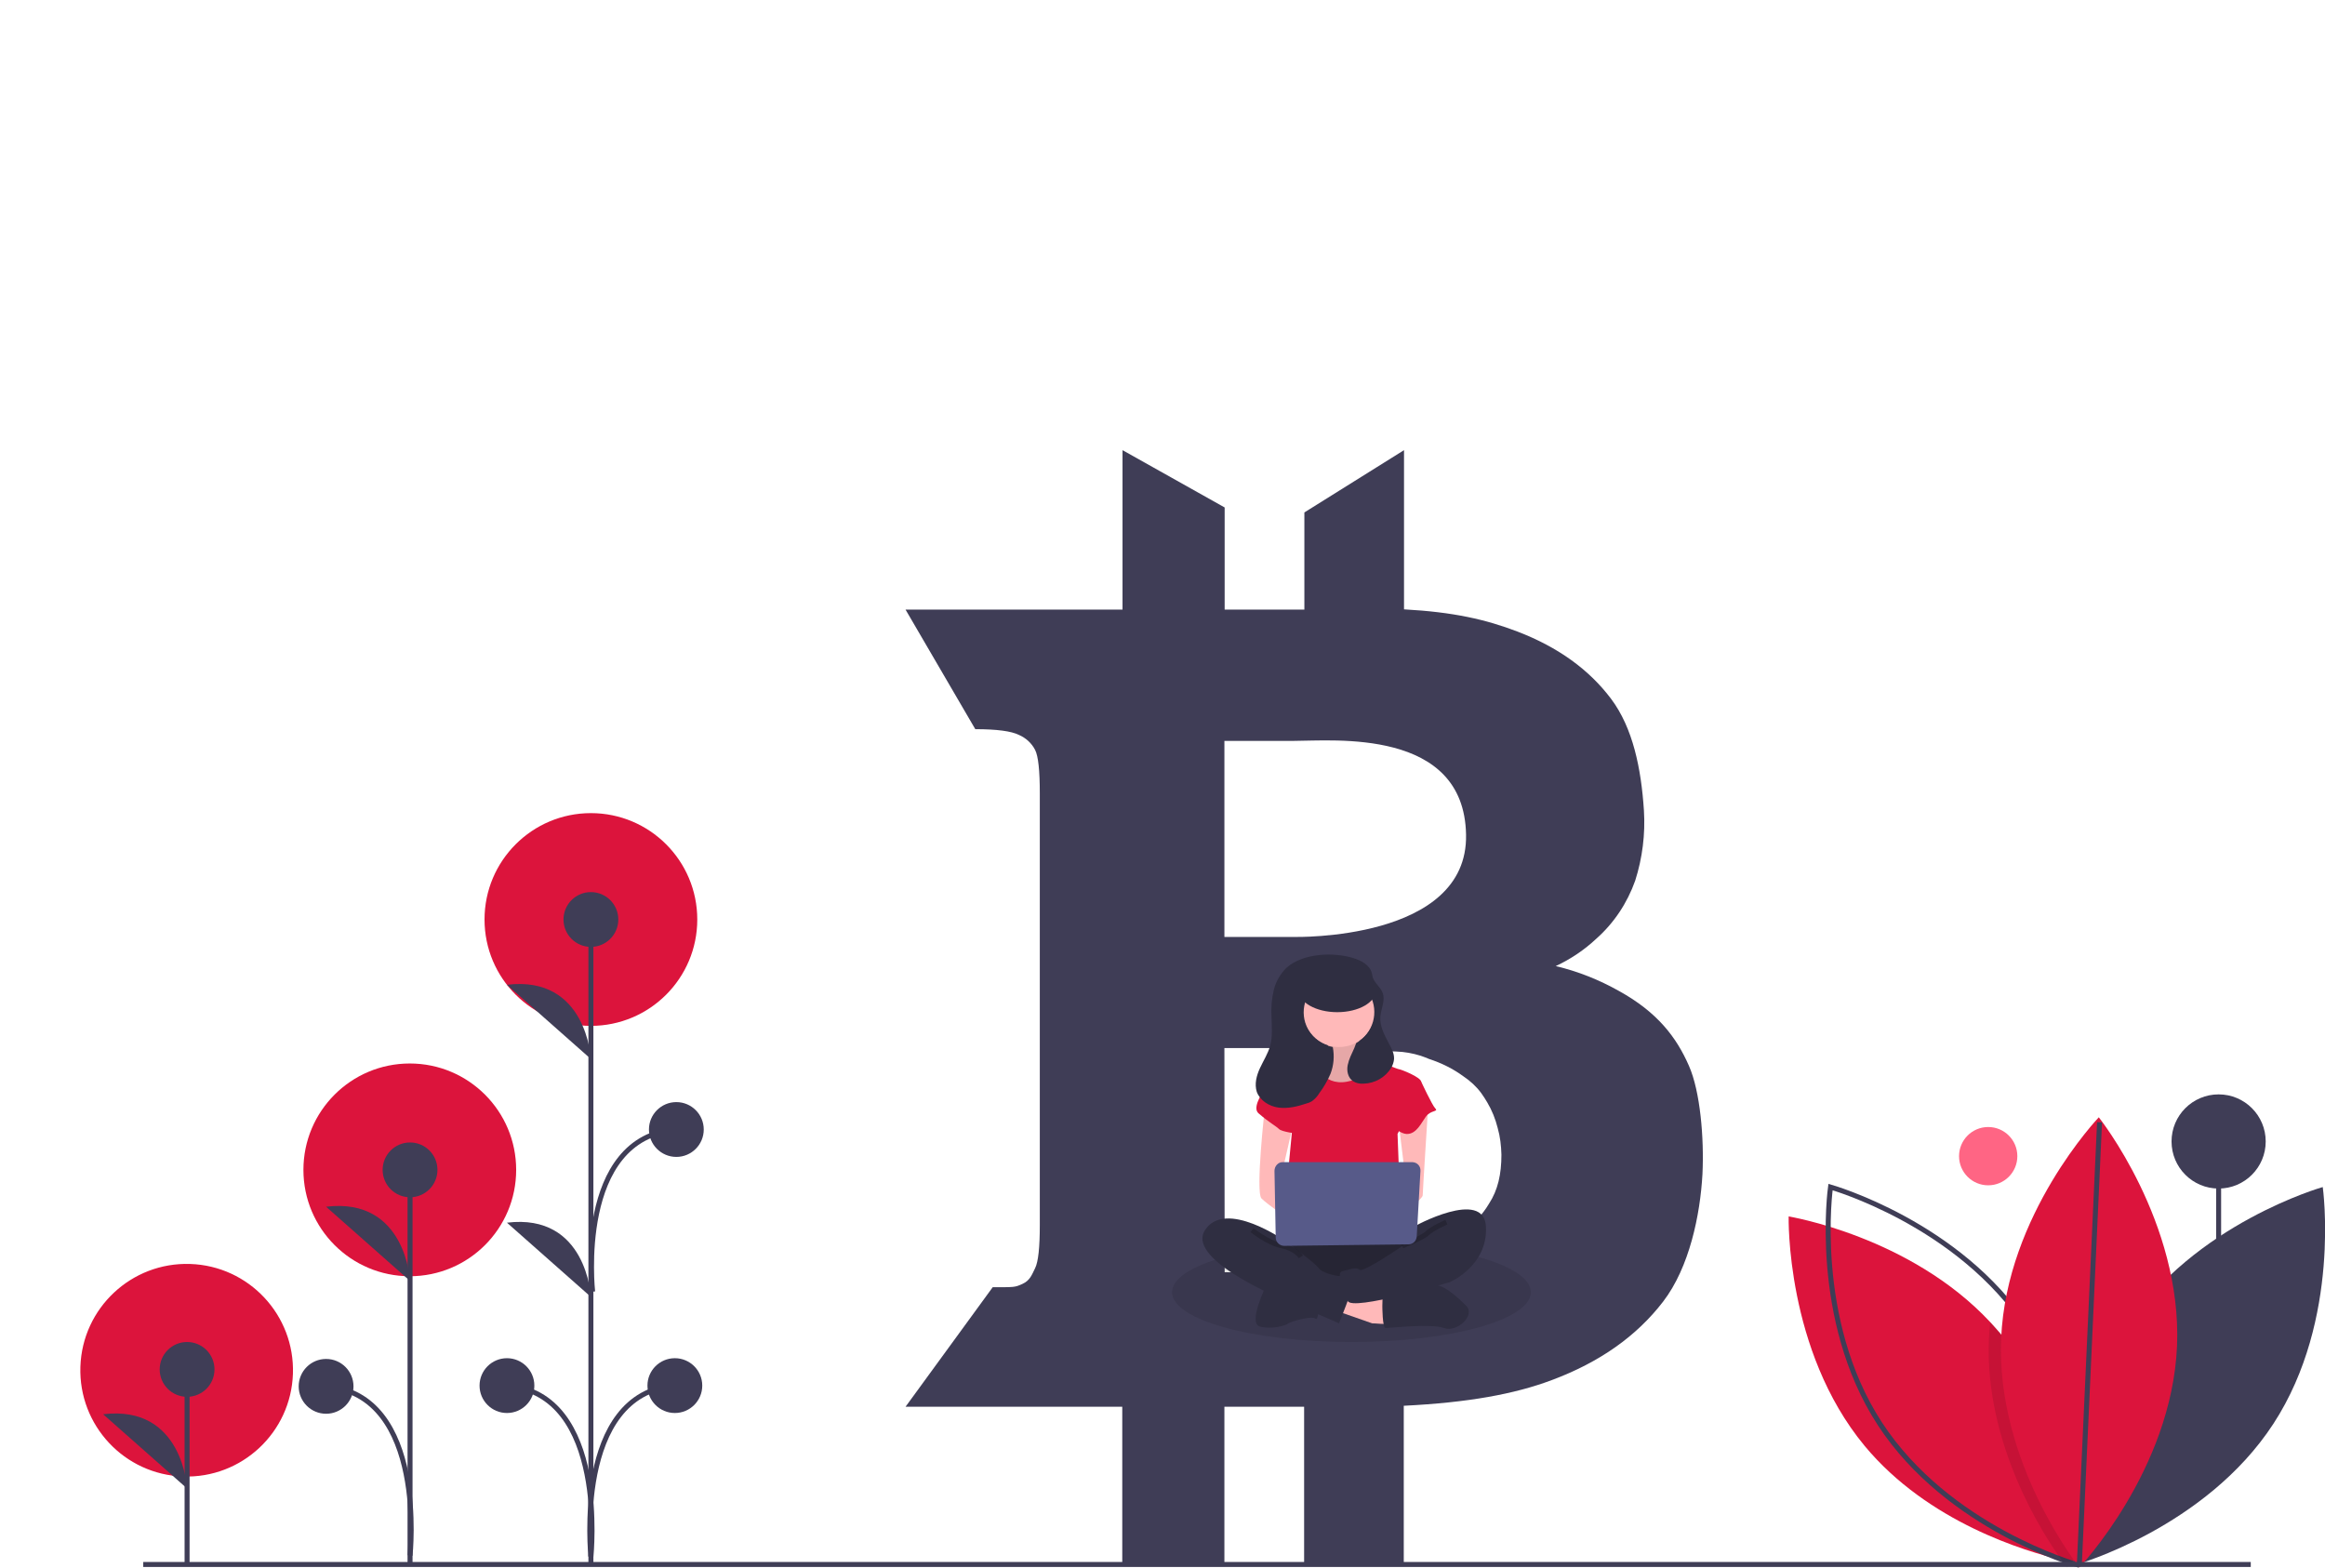 <?xml version="1.0" encoding="utf-8"?>
<!-- Generator: Adobe Illustrator 25.4.1, SVG Export Plug-In . SVG Version: 6.00 Build 0)  -->
<svg version="1.1" id="Layer_1" xmlns="http://www.w3.org/2000/svg" xmlns:xlink="http://www.w3.org/1999/xlink" x="0px" y="0px"
	 viewBox="0 0 933.3 629.3" style="enable-background:new 0 0 933.3 629.3;" xml:space="preserve">
<style type="text/css">
	.st0{fill:#3F3D56;}
	.st1{fill:#FF6584;}
	.st2{fill:none;stroke:#3F3D56;stroke-width:2;stroke-miterlimit:10;}
	.st3{fill:#DC143C;}
	.st4{opacity:0.1;enable-background:new    ;}
	.st5{fill:#2F2E41;}
	.st6{fill:#FFB9B9;}
	.st7{opacity:0.2;enable-background:new    ;}
	.st8{opacity:0.2;fill:none;stroke:#000000;stroke-width:2;stroke-miterlimit:10;enable-background:new    ;}
	.st9{fill:#575A89;}
</style>
<path class="st0" d="M678,427.9c-5-11.5-12.7-21.6-28.1-30.1c-8-4.5-16.5-7.9-25.4-10c6-2.8,11.5-6.5,16.3-11
	c7.1-6.3,12.4-14.3,15.6-23.3c2.9-9.1,4.1-18.7,3.5-28.2c-1.1-16.8-4.4-33.1-13.2-44.8s-21.2-20.7-37.6-27
	c-12.6-4.8-25.5-7.8-45.5-8.9v-63.9l-40,25v39h-32v-41l-41-23v64h-87.1l28,48c8.7,0,14.5,0.8,17.5,2.3c2.8,1.2,5.1,3.3,6.5,6
	c1.3,2.5,1.9,8.4,1.9,17.5v173.2c0,9-0.6,14.8-1.9,17.4s-2,4.9-5.1,6.3s-3.2,1.3-11.8,1.3h-0.1l-35,48h87v64h41v-64h32v64h40v-64.4
	c26-1.3,44.5-4.7,59.4-10.3c19.3-7.2,34.1-17.7,44.7-31.5c10.6-13.8,14.9-34.9,15.8-51.2C684.1,456.8,682.5,438.1,678,427.9z
	 M491.5,298.7L491.5,298.7l0-1.3h28c15.7,0,68.2-5.2,69,37.6c0.9,42.8-69,41.1-69,41.1h-28v-3.3h0V298.7z M491.5,420.7h32
	c6.5,0,28.9,1,37,1.4c3.3,0.1,6.6,0.7,9.8,1.7c1.2,0.4,2.2,0.8,3.4,1.3c4.9,1.6,9.6,3.9,13.8,7c2.7,1.8,5.2,4.1,7.1,6.7
	c0.9,1.2,1.6,2.4,2.4,3.7c1.9,3.2,3.3,6.7,4.2,10.3c1,3.5,1.4,7.1,1.5,10.7c0,7.8-1.4,14.2-5,19.7c-4.8,8.1-12.7,13.8-21.6,17.8
	c-23,10.4-52.5,9.7-52.5,9.7h-32L491.5,420.7z"/>
<circle class="st1" cx="798.1" cy="464.1" r="11.7"/>
<line class="st2" x1="890.6" y1="591.7" x2="890.6" y2="458.2"/>
<circle class="st0" cx="890.6" cy="458.2" r="18.9"/>
<path class="st0" d="M853.4,533c-27.3,41.8-19.8,95-19.8,95s51.7-14.6,79-56.5s19.8-95,19.8-95S880.7,491.1,853.4,533z"/>
<path class="st3" d="M833.5,627.5c0,0-0.7-0.1-1.9-0.4c-1-0.2-2.3-0.5-4-0.9c-14.7-3.5-53.6-15.1-79.1-45.8
	C716.7,542,718,488.3,718,488.3s48.7,7.9,80.9,42.4c1.4,1.5,2.7,3,4.1,4.6c27.7,33.5,30.3,78.5,30.5,89.6
	C833.5,626.6,833.5,627.5,833.5,627.5z"/>
<path class="st2" d="M813.8,533c27.3,41.8,19.8,95,19.8,95s-51.7-14.6-79-56.5s-19.8-95-19.8-95S786.5,491.1,813.8,533z"/>
<path class="st4" d="M833.4,625c-0.7,0.9-1.4,1.6-1.9,2.2c-1.2,1.3-1.8,2-1.8,2s-0.8-1-2.1-2.9c-7.4-10.3-31.1-46.8-29.2-89
	c0.1-2.2,0.3-4.4,0.5-6.6c1.4,1.5,2.7,3,4.1,4.6C830.7,568.8,833.2,613.8,833.4,625z"/>
<path class="st3" d="M873.9,540.4c-2.2,49.9-39.2,88.8-39.2,88.8s-33.5-42-31.4-91.9s39.2-88.8,39.2-88.8S876,490.5,873.9,540.4z"/>
<line class="st2" x1="834.7" y1="627.8" x2="842.8" y2="450.5"/>
<line class="st2" x1="57.5" y1="628" x2="903.5" y2="628"/>
<circle class="st3" cx="237.2" cy="369.1" r="42.7"/>
<circle class="st3" cx="164.5" cy="469.6" r="42.7"/>
<ellipse transform="matrix(3.327795e-02 -0.999 0.999 3.327795e-02 -477.02 606.753)" class="st3" cx="75.1" cy="550" rx="42.7" ry="42.7"/>
<line class="st2" x1="75.1" y1="627.2" x2="75.1" y2="549.7"/>
<circle class="st0" cx="75.1" cy="549.7" r="11"/>
<path class="st0" d="M75.1,597.5c0,0-1.6-33.7-33.7-29.8"/>
<line class="st2" x1="237.2" y1="627.8" x2="237.2" y2="369.2"/>
<circle class="st0" cx="237.2" cy="369.1" r="11"/>
<circle class="st0" cx="203.5" cy="556.2" r="11"/>
<path class="st0" d="M237.2,425.1c0,0-1.6-33.7-33.7-29.8"/>
<path class="st0" d="M237.2,520.6c0,0-1.6-33.7-33.7-29.8"/>
<path class="st2" d="M237.2,624.8c0,0,7-65.5-33.7-68.6"/>
<circle class="st0" cx="270.9" cy="556.2" r="11"/>
<path class="st2" d="M237.2,624.8c0,0-7-65.5,33.7-68.6"/>
<circle class="st0" cx="271.5" cy="453.4" r="11"/>
<path class="st2" d="M237.9,518.5c0,0-7-62,33.7-65.1"/>
<line class="st2" x1="164.6" y1="627.4" x2="164.6" y2="469.6"/>
<circle class="st0" cx="164.6" cy="469.6" r="11"/>
<path class="st0" d="M164.6,514.2c0,0-1.6-33.7-33.7-29.8"/>
<path class="st2" d="M164.6,624.4c0,0,7-64.8-33.7-67.9"/>
<circle class="st0" cx="130.9" cy="556.5" r="11"/>
<path class="st4" d="M576,501c-23,10.4-52.5,9.7-52.5,9.7h-32v-6.1c13-3.6,31.1-5.9,51-5.9C553.7,498.6,564.9,499.4,576,501z"/>
<path class="st4" d="M614.5,518.7c0,11.1-32.2,20-72,20s-72-8.9-72-20c0-5.5,8-10.5,21-14.1v6.1h32c0,0,29.6,0.7,52.5-9.7
	C598.9,504.3,614.5,511,614.5,518.7z"/>
<rect x="521" y="394.1" class="st5" width="30.6" height="30.7"/>
<path class="st6" d="M532.4,415.8c0,0,2.5,8.9-1.9,9.5c-2.8,0.4-5.4,1.5-7.6,3.2l8.2,10.8h15.2l9.5-9.5c0,0-12.7-9.5-10.1-15.2
	S532.4,415.8,532.4,415.8z"/>
<path class="st4" d="M532.4,415.8c0,0,2.5,8.9-1.9,9.5c-2.8,0.4-5.4,1.5-7.6,3.2l8.2,10.8h15.2l9.5-9.5c0,0-12.7-9.5-10.1-15.2
	S532.4,415.8,532.4,415.8z"/>
<polygon class="st6" points="536.2,526.1 550.8,531.2 561,531.8 560.3,523 539.4,516.8 "/>
<path class="st5" d="M554.9,524.2c0,0,0,8.9,1.3,8.9s18.4-1.9,23.5,0c5.1,1.9,12.7-5.1,8.9-8.9c-3.8-3.8-10-9.5-13.9-8.2
	s-19.7,4.4-19.7,4.4L554.9,524.2z"/>
<path class="st5" d="M508.3,516c0,0-7.6,15.2-2.5,16.5c5.1,1.3,10.8-0.6,11.4-1.3c0.6-0.6,9.5-3.2,10.8-1.9c1.3,1.3,1.3-5.1,1.3-5.1
	L508.3,516z"/>
<path class="st5" d="M514.7,495.1c0,0-12,16.5-3.2,20.9c8.9,4.4,51.3,4.4,54.5,0c3.2-4.4,4.4-18.4,0-19.7S514.7,495.1,514.7,495.1z"
	/>
<path class="st7" d="M514.7,495.1c0,0-12,16.5-3.2,20.9c8.9,4.4,51.3,4.4,54.5,0c3.2-4.4,4.4-18.4,0-19.7S514.7,495.1,514.7,495.1z"
	/>
<circle class="st6" cx="537.5" cy="405.7" r="14.6"/>
<path class="st3" d="M514.7,428.5l12.7-2.5c0,0,3.2,10.1,13.3,8.2s12.7-8.2,12.7-8.2s7.6,3.2,8.2,3.2s8.9,3.2,8.9,5.1
	s-9.5,20.9-9.5,20.9l1.3,34.2l-46.9-1.3l3.2-33.6L514.7,428.5z"/>
<path class="st6" d="M507.7,445c0,0-3.8,33.6-1.3,36.1s12.7,9.5,12.7,9.5V483l-5.1-9.5l5.1-22.2L507.7,445z"/>
<path class="st6" d="M573.3,444c0,0-2.2,34.5-2.2,35.8s-5.7,5.7-7.6,5.7s-3.2-3.2-3.2-3.2l4.4-5.1l-3.2-26L573.3,444z"/>
<path class="st5" d="M567.3,492.5c0,0,28.5-15.8,29.2,0s-14.6,22.2-14.6,22.2s-39.3,11.8-40.9,7.5s-4.8-11.3-2.2-11.9s5.7-1.9,7-0.6
	s17.1-9.5,17.1-9.5L567.3,492.5z"/>
<path class="st8" d="M580.6,490.6c0,0-5.7,2.5-7.6,4.4s-10.1,5.1-10.1,5.1"/>
<path class="st3" d="M518.5,429.8l-3.8-1.3c0,0-13.9,14.6-9.5,18.4s7,5.1,8.2,6.3s7.6,1.9,7.6,1.9L518.5,429.8z"/>
<path class="st3" d="M564.8,432.9l5.7,1.3c0,0,4.4,9.5,5.7,10.8s-1.9,0.6-3.8,3.2s-3.8,7-7.6,7s-8.9-6.3-8.9-6.3L564.8,432.9z"/>
<path class="st5" d="M516,498.2c0,0-24.1-17.1-32.3-4.4s35.5,29.8,41.8,32.3s12,5.1,12,5.1s5.7-13.9,5.7-16.5c0-2.5-4.4-2.5-5.7-2.5
	s-7-1.3-8.2-3.2S516,498.2,516,498.2z"/>
<path class="st8" d="M502.6,493.8c0,0,6.3,5.1,12,6.3s7.6,4.4,7.6,4.4"/>
<path class="st9" d="M511.6,470l0.5,26.8c0,1.8,1.6,3.3,3.4,3.3l49.9-0.6c1.8,0,3.2-1.4,3.3-3.2l1.5-26.3c0.1-1.9-1.3-3.4-3.2-3.5
	c-0.1,0-0.1,0-0.2,0h-52C513.1,466.5,511.6,468.1,511.6,470C511.6,469.9,511.6,469.9,511.6,470z"/>
<path class="st5" d="M505.8,428.7c1.4-3,3.2-5.8,4.1-9c1-3.8,0.6-7.8,0.5-11.8c-0.2-3.5,0.1-7,0.9-10.4c0.8-3.4,2.6-6.5,5.1-9
	c6.6-5.9,18.8-6.4,26.9-3.9c3.2,1,6.6,2.8,7.4,6.1c0.1,0.5,0.2,1,0.3,1.5c0.7,2.4,3.1,3.9,4,6.3c1.2,3-0.6,6.3-0.9,9.6
	c-0.3,3.8,1.6,7.3,3.4,10.7c1.1,2,2.2,4.1,2.1,6.3c-0.1,1.2-0.5,2.4-1.1,3.5c-2.4,3.9-6.6,6.3-11.2,6.4c-1.5,0.1-2.9-0.2-4.2-1
	c-2-1.4-2.6-4.1-2.1-6.5s1.6-4.5,2.6-6.7c0.3-0.7,0.5-1.4,0.8-2.1c6.8-3.8,9.3-12.5,5.5-19.3c-3.8-6.8-12.5-9.3-19.3-5.5
	c-6.8,3.8-9.3,12.5-5.5,19.3c2.1,3.7,5.7,6.3,9.9,7.1c0.7,3.6,0.4,7.3-0.9,10.7c-1.2,2.8-2.7,5.4-4.5,7.8c-0.7,1.2-1.7,2.3-2.9,3.2
	c-0.8,0.5-1.6,0.8-2.4,1c-3.6,1.2-7.4,2.1-11.1,1.6s-7.4-2.8-8.7-6.3C503.5,435.1,504.4,431.7,505.8,428.7z"/>
<ellipse class="st5" cx="536.8" cy="397.5" rx="15.5" ry="8.8"/>
</svg>
